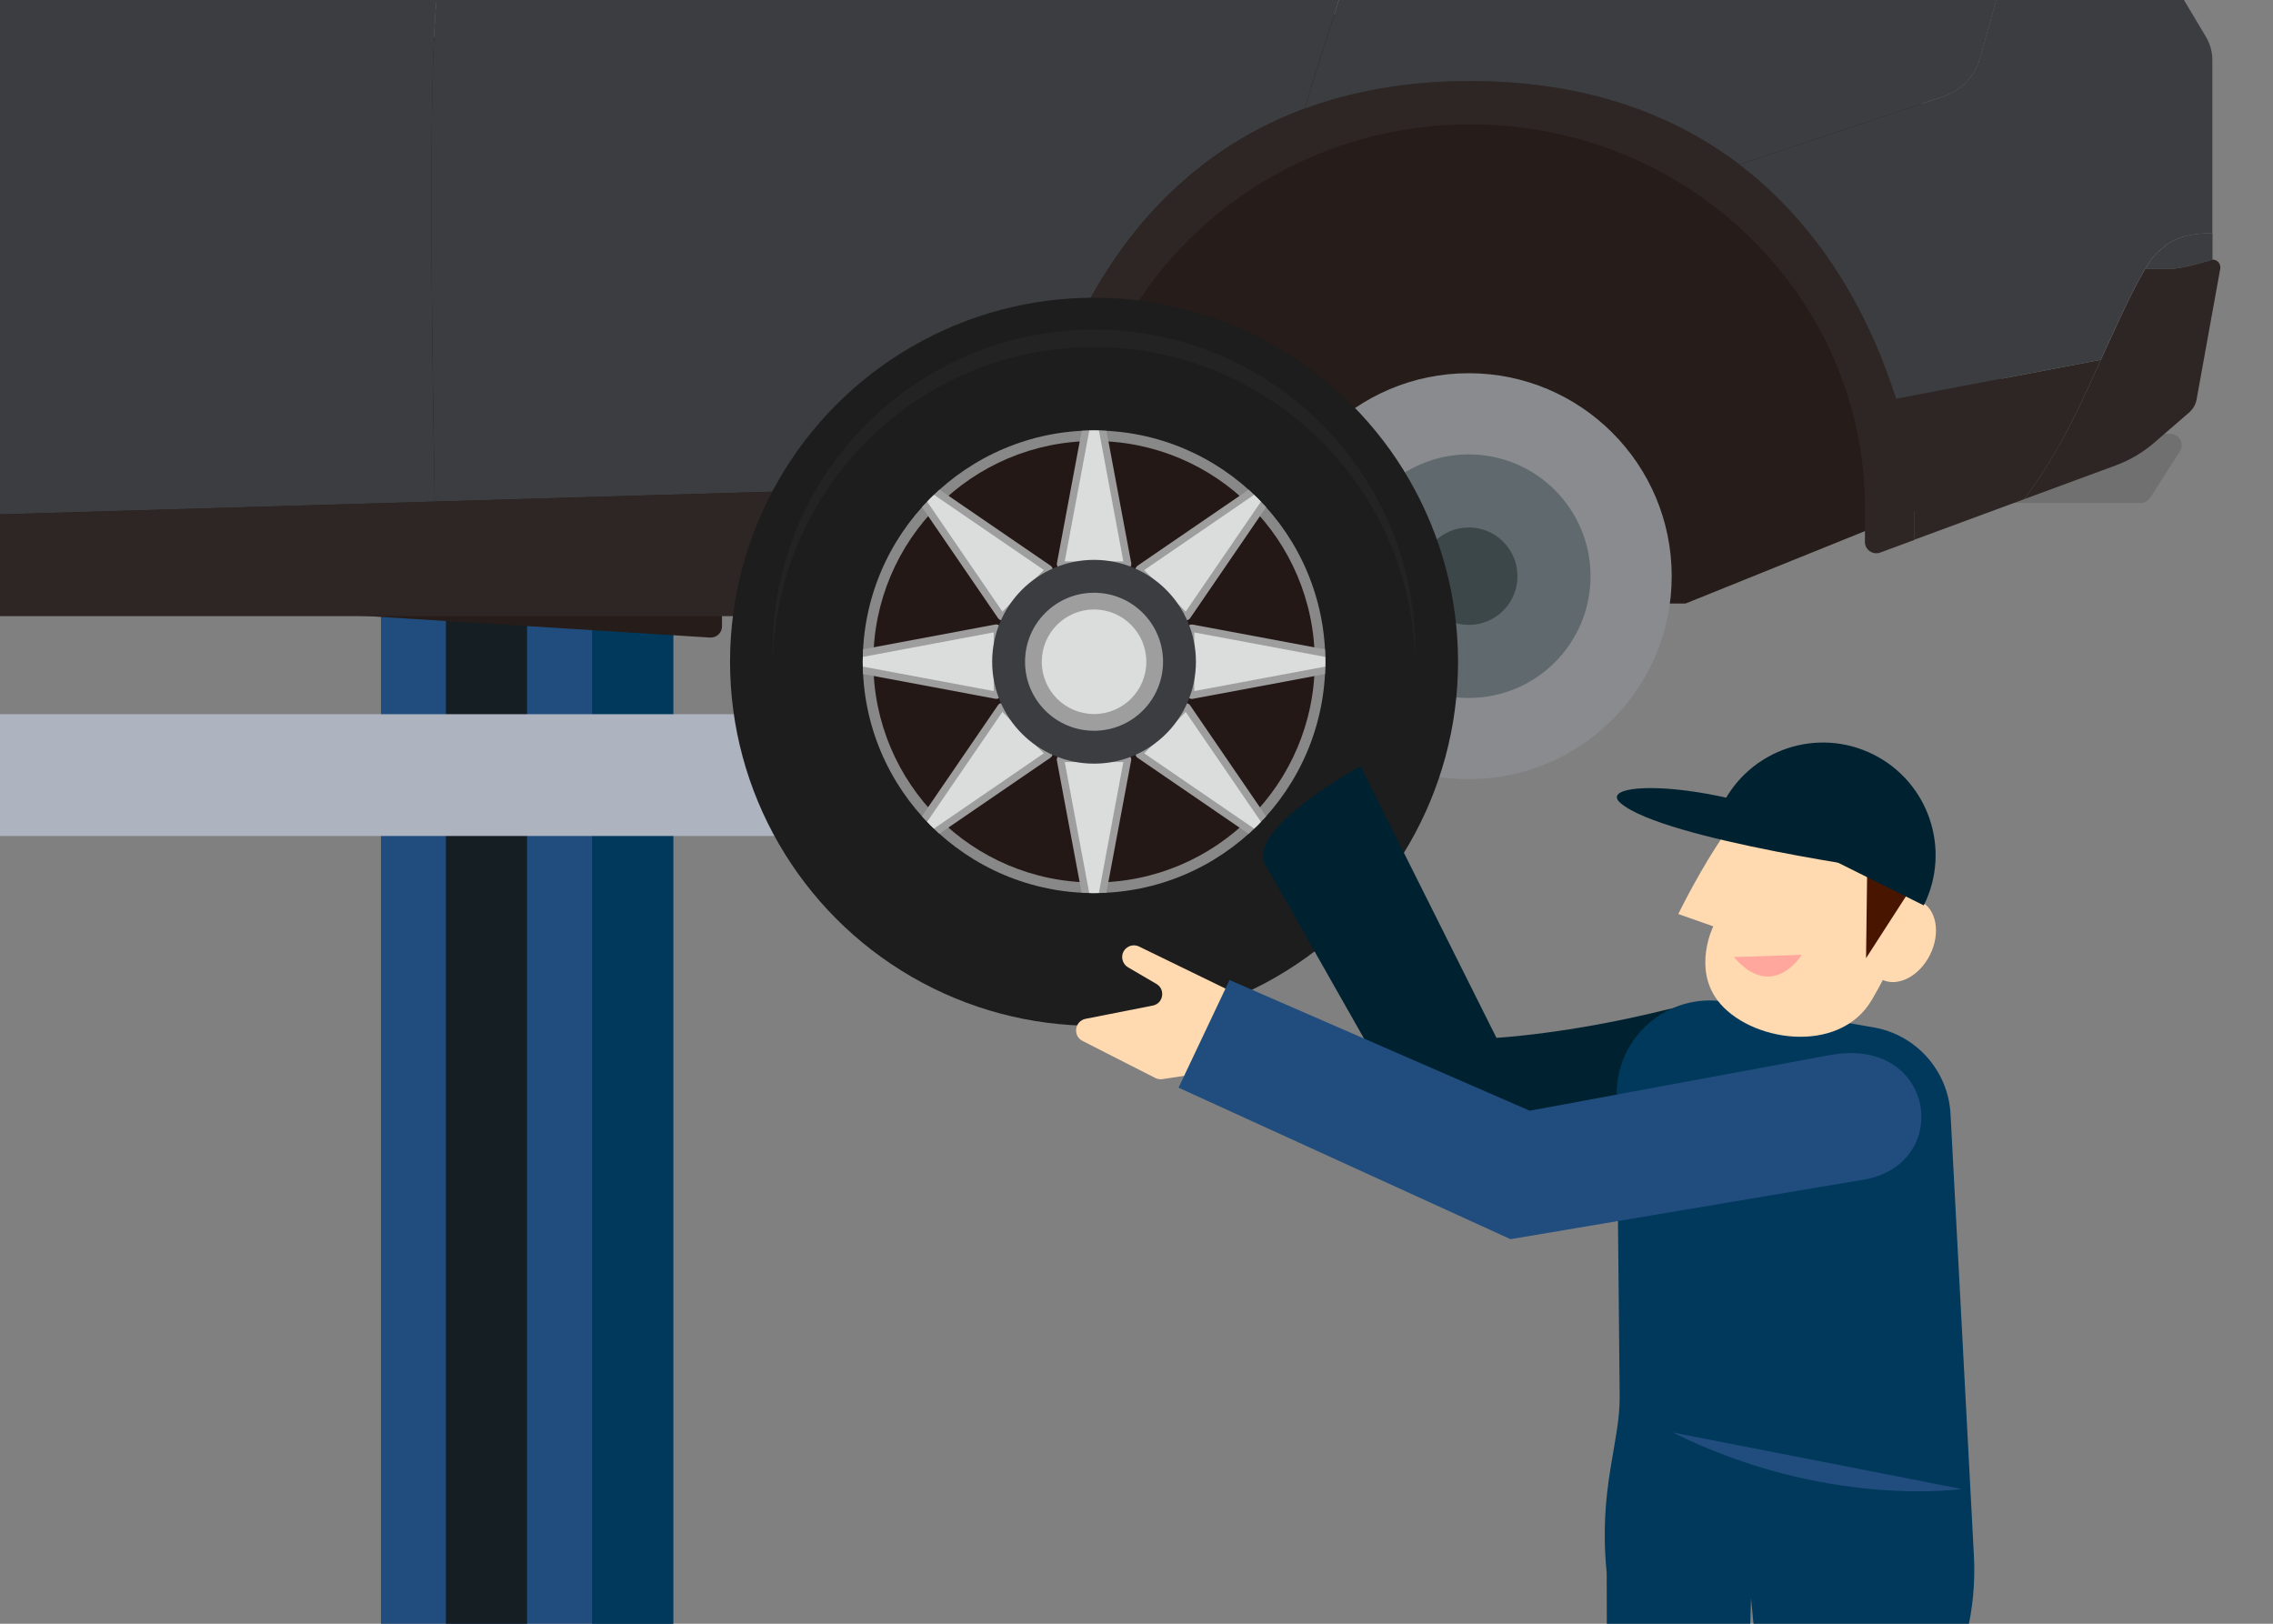 <?xml version="1.0" encoding="utf-8"?>
<!-- Generator: Adobe Illustrator 24.0.1, SVG Export Plug-In . SVG Version: 6.00 Build 0)  -->
<svg version="1.1" id="レイヤー_1" xmlns="http://www.w3.org/2000/svg" xmlns:xlink="http://www.w3.org/1999/xlink" x="0px"
	 y="0px" viewBox="0 0 280 200" style="enable-background:new 0 0 280 200;" xml:space="preserve">
<rect x="0" y="0" width="280" height="200" fill="#808080" stroke="none"/>
<style type="text/css">
	.st0{clip-path:url(#SVGID_2_);}
	.st1{fill:#204D7E;}
	.st2{fill:#00395B;}
	.st3{fill:#141E23;}
	.st4{fill:#717071;}
	.st5{fill:#261C19;}
	.st6{fill:#3C3736;}
	.st7{fill:#AACDE6;}
	.st8{fill:#2E2624;}
	.st9{fill:#398CAC;}
	.st10{fill:#3B3D40;}
	.st11{fill:#383231;}
	.st12{fill:#E7372F;}
	.st13{fill:#CCCCCC;}
	.st14{fill:#666666;}
	.st15{opacity:0.8;fill:#E6E6E6;enable-background:new    ;}
	.st16{fill:none;}
	.st17{fill:#DDEAEC;}
	.st18{fill:#1D1D1D;}
	.st19{fill:#888888;}
	.st20{fill:#231815;}
	.st21{clip-path:url(#SVGID_4_);}
	.st22{fill:#9E9E9F;}
	.st23{fill:#DBDCDC;}
	.st24{opacity:0.03;fill:#FFFFFF;enable-background:new    ;}
	.st25{opacity:0.7;}
	.st26{clip-path:url(#SVGID_6_);}
	.st27{fill:#FFFFFF;}
	.st28{opacity:0.4;}
	.st29{fill:#040000;}
	.st30{fill:#898B8E;}
	.st31{fill:#60696D;}
	.st32{fill:#3C4749;}
	.st33{fill:#ADB3BF;}
	.st34{fill:#818584;}
	.st35{clip-path:url(#SVGID_8_);}
	.st36{fill:#1B151A;}
	.st37{fill:#002230;}
	.st38{fill:#FFDAB0;}
	.st39{fill:#481600;}
	.st40{fill:#FFA69D;}
</style>
<g>
	<defs>
		<rect id="SVGID_1_" width="280" height="200"/>
	</defs>
	<clipPath id="SVGID_2_">
		<use xlink:href="#SVGID_1_"  style="overflow:visible;"/>
	</clipPath>
	<g class="st0">
		<rect x="46.93" y="5.97" class="st1" width="36" height="219"/>
		<rect x="72.93" y="5.97" class="st2" width="10" height="219"/>
		<rect x="54.93" y="5.97" class="st3" width="10" height="219"/>
		<g>
			<path class="st4" d="M263.7,61.95H244v-8.51h23.34c1.11,0,1.78,1.22,1.18,2.16l-3.65,5.71C264.62,61.71,264.17,61.95,263.7,61.95
				z"/>
			<polygon class="st5" points="-171.65,73.76 -70.08,74.34 207.63,74.34 249.72,57.35 232.89,0.05 -180.35,10.49 			"/>
			<path class="st5" d="M87.47,78.53l-46.12-2.89V65.43h47.59v11.7C88.95,77.93,88.28,78.57,87.47,78.53z"/>
			<path class="st5" d="M125.27,79.27h-22.73c-3.66,0-6.63-2.97-6.63-6.63v-4.4h35.98v4.4C131.9,76.3,128.93,79.27,125.27,79.27z"/>
			<path class="st6" d="M-193.84,44.27l3.74-14.3h-11.87c-0.14,0-0.26,0.1-0.28,0.24c-0.26,1.88-0.54,3.83-0.79,5.63
				c-0.67,4.74-0.59,9.56,0.22,14.28l0.69,4.01c0.02,0.13,0.14,0.23,0.28,0.23h11.19l-2.19-3.53
				C-194.07,48.88-194.42,46.5-193.84,44.27z"/>
			<path class="st7" d="M-0.05-61.29c-1.37-0.01-3.74-0.13-6.3-0.33c-8.94,3.79-17.53,8.91-30.84,16.01
				c-17.03,9.08-32.73,20.06-37.02,22.93c0,0-0.71,1.55,1.45,3.87c5.08-3.46,11.86-7.92,18.15-11.9
				C-25.75-48.93-5.86-57.76,0.07-60.76C0.34-60.89,0.25-61.29-0.05-61.29z"/>
			<path class="st8" d="M-76.7-21.96c-2.13,0.21-6.52,0.66-12.13,1.25l1.14,0.96c0.5,0.42,1.14,0.65,1.8,0.65h14.23
				c-1.56-1.68-2.17-2.9-2.38-3.45c-0.06-0.16-0.26-0.22-0.41-0.13C-75.14-22.28-75.91-22.04-76.7-21.96z"/>
			<path class="st9" d="M250.49-44.06c-3.91-3.74-12.59-11.5-14.65-13.34c-0.26-0.23-0.31-0.61-0.12-0.9l-3.29,5.54
				c4.61,4.91,8.86,9.83,10.71,12.18c3.48,4.45,7.55,9.87,7.55,9.87h11.45C261.07-32.05,254.57-40.17,250.49-44.06z"/>
			<path class="st10" d="M-72.91-22.66l-3.18-0.37c-0.08-0.01-0.16,0.02-0.22,0.07l-1.05,0.95c-0.07,0.06-0.1,0.15-0.09,0.24
				l0.31,2.47c0.02,0.16,0.17,0.27,0.33,0.24l1.14-0.2c0.14-0.02,0.24-0.15,0.23-0.29l-0.06-1.88c0-0.15,0.1-0.27,0.25-0.29
				l1.98-0.23c0.12-0.01,0.21-0.1,0.24-0.21L-72.91-22.66z"/>
			<path class="st10" d="M-87.69-20.24l-0.69-0.57c-0.29-0.24-0.66-0.36-1.04-0.32c-15.43,1.64-39.53,4.34-51.47,6.48
				c-12.39,2.22-27.42,5.84-35.9,7.97c-4.28,1.07-8.02,3.66-10.53,7.28c-0.4,0.57-0.82,1.18-1.25,1.8c-0.21,0.3,0.04,0.71,0.4,0.66
				c24.53-3.16,49.26-6.27,60.11-7.39c15.09-1.56,28.68-3.02,41.37-4.22c4.17-3.41,9.18-7.06,15.01-11.03h-14.23
				C-86.55-19.59-87.19-19.82-87.69-20.24z"/>
			<path class="st11" d="M67.73-66.76c-11.87,0-24.25-0.77-49.78,4.39c-25.54,5.16-59.84,28.89-68.87,35.08
				c-6.05,4.15-9.43,8.88-11.71,16.74l120.3-7.89c3.89-17.52,9.49-42.43,10.81-48.32C68.48-66.76,67.73-66.76,67.73-66.76z"/>
			<path class="st10" d="M54.06-2.02c0.57-2.69,1.93-8.87,3.6-16.42l-120.3,7.89c-1.12,3.87-1.97,8.51-2.74,14.21
				C-67,15.72-64.35,47.25-62.6,65.2l116.15-3.42C53.12,38.5,52.72,4.33,54.06-2.02z"/>
			<path class="st11" d="M146.21-66.76h-8.14l1.32,1.98c1.76,0.06,5.11,0.18,9.23,0.33l-1.27-1.74
				C147.08-66.55,146.66-66.76,146.21-66.76z"/>
			<path class="st10" d="M155.02-41.33c1.51,2.27,1.57,5.2,0.16,7.53l-2.65,4.36c-1.9,3.12-5.2,5.13-8.85,5.36l-86.02,5.64
				c-1.68,7.55-3.04,13.73-3.6,16.42c-1.34,6.35-0.94,40.52-0.5,63.8l73.11-2.15c0,0,3.72-35.01,34-46.23l11.22-35.31
				c1.49-4.68,0.65-9.8-2.25-13.77l-21.03-28.77c-4.12-0.15-7.46-0.27-9.23-0.33L155.02-41.33z"/>
			<path class="st10" d="M-62.63-10.56c1.04-3.58,2.3-6.51,3.94-9.03h-12.98c-5.83,3.97-10.84,7.62-15.01,11.03
				C-78.33-9.35-70.36-10.04-62.63-10.56z"/>
			<path class="st10" d="M221.86-63.17c-3.35-3.06-6.15-5.48-7.72-6.82c-7.85-0.68-15.77-1.28-21.88-1.54
				c-18.38-0.77-94.02-3.1-143.36,0c-29,1.82-42.49,4.51-55.25,9.92c2.57,0.2,4.93,0.32,6.3,0.33c0.29,0,0.39,0.4,0.12,0.53
				c-5.93,2.99-25.82,11.82-54.68,30.05c-6.3,3.98-11.99,7.67-17.06,11.12h12.98c1.96-3.01,4.47-5.45,7.76-7.71
				c9.03-6.19,43.34-29.92,68.87-35.08c25.54-5.16,37.92-4.39,49.78-4.39h77h1.48c15.48,0.26,45.27,1.81,58.04,2.39
				C208.63-64.18,215.16-63.71,221.86-63.17z"/>
			<path class="st8" d="M181.08,9.98c-7.88,0-14.62,1.28-20.4,3.42c-30.28,11.23-34,46.23-34,46.23l-73.11,2.15L-62.58,65.2
				l-3.68,0.11v-5.16c0,0-5.16-47.72-54.43-47.72s-52.63,50.04-52.63,50.04l-26.3-1.26c-0.31-0.02-0.58-0.24-0.65-0.54l-0.53-2.29
				c-0.07-0.32-0.36-0.54-0.68-0.54h-0.65c-0.43,0-0.76,0.39-0.69,0.82l0.07,0.39c0.64,3.69,3.01,6.84,6.39,8.47l14.49,6.99
				c1.9,0.92,3.98,1.39,6.09,1.39h6.66c0.89,0,1.55-0.82,1.37-1.69c-0.65-3.09-0.99-6.28-0.99-9.56c0-26.15,21.76-47.36,48.6-47.36
				s48.6,21.2,48.6,47.36c0,4.04-0.05,7.25-0.14,9.79c-0.03,0.79,0.61,1.45,1.4,1.45h8.81H53.89h77.07l0,0
				c1-0.07,1.76-0.91,1.72-1.91c-0.11-3.02-0.13-6.69-0.13-11.31c0-18.12,10.45-33.86,25.79-41.82c6.8-3.53,14.57-5.53,22.81-5.53
				c26.84,0,48.6,21.2,48.6,47.36c0,1.46-0.01,2.8-0.02,4.05c-0.01,0.98,0.97,1.67,1.89,1.33l4.19-1.55v-7.89
				C235.79,58.6,230.22,9.98,181.08,9.98z"/>
			<path class="st8" d="M235.79,58.6v7.89l13.57-5.01c1.26-1.65,4.33-6,7.52-12.97c0.67-1.47,1.31-2.87,1.91-4.19l-25.2,4.8
				C235.34,54.7,235.79,58.6,235.79,58.6z"/>
			<path class="st10" d="M272.55,31.97V28.7c-4.22,0.12-5.33,1.06-6.87,2.5c-0.42,0.39-0.89,1.05-1.43,1.93c1.31,0,2.44,0,2.97,0
				C268.97,33.13,272.55,31.97,272.55,31.97z"/>
			<path class="st8" d="M272.55,31.97L272.55,31.97c0,0-3.58,1.16-5.32,1.16c-0.53,0-1.66,0-2.97,0c-1.77,2.93-4.18,8.4-7.38,15.38
				c-3.19,6.97-6.26,11.32-7.52,12.97l11.28-4.16c1.74-0.64,3.34-1.59,4.74-2.8l4.29-3.71c0.48-0.42,0.81-0.99,0.92-1.62l2.91-16.07
				C273.61,32.51,273.15,31.97,272.55,31.97z"/>
			<path class="st11" d="M162.32-66.28c-6.05-0.23-11.67-0.41-16.11-0.49c0.45,0,0.87,0.21,1.13,0.57l1.27,1.74
				c4.75,0.17,10.52,0.39,16.11,0.6L162.32-66.28z"/>
			<path class="st11" d="M216.18-60.82c-0.5-0.51-1.16-0.81-1.87-0.84c-4.54-0.22-22.13-1.05-32.18-1.5
				c-4.03-0.18-10.57-0.44-17.4-0.69l30.41,30.65c1.58,1.59,3.73,2.49,5.97,2.49h41.52c-2.18-2.71-5.43-6.78-8.13-10.25
				C230.61-45.97,219.25-57.68,216.18-60.82z"/>
			<path class="st9" d="M201.11-33.52c-1.48,0-2.93-0.6-3.98-1.66l-25.4-25.6c4.46,0.17,7.9,0.32,10.28,0.42
				c10.26,0.46,28.6,1.33,32.17,1.5c6.78,6.95,15.11,15.76,18.1,19.61c1.43,1.84,3.01,3.84,4.51,5.73H201.11z"/>
			<path class="st11" d="M243.14-40.58c-2.81-3.6-11.22-13.16-17.99-19.54c-1.14-1.07-2.24-2.09-3.29-3.05
				c-6.7-0.53-13.23-1.01-17.61-1.2c-9.11-0.41-26.87-1.32-41.93-1.9l2.41,2.43c6.83,0.26,13.37,0.52,17.4,0.69
				c10.05,0.45,27.64,1.28,32.18,1.5c0.71,0.03,1.37,0.33,1.87,0.84c3.07,3.14,14.43,14.85,18.32,19.85
				c2.7,3.47,5.95,7.54,8.13,10.25h8.05C250.68-30.71,246.62-36.13,243.14-40.58z"/>
			<path class="st11" d="M155.02-41.33l-16.95-25.43H68.48c-1.32,5.89-6.92,30.8-10.81,48.32l86.02-5.64
				c3.65-0.24,6.95-2.24,8.85-5.36l2.65-4.36C156.6-36.13,156.53-39.06,155.02-41.33z"/>
			<path class="st9" d="M152.69-39.77l-16.12-24.19H73.22l-4.43,41.98l74.71-4.9c2.73-0.18,5.21-1.68,6.64-4.02l2.65-4.36
				C153.63-36.65,153.59-38.42,152.69-39.77z"/>
			<path class="st10" d="M147.96-48.58"/>
			<path class="st12" d="M237.96-18.52c-0.23,0-0.36,0.25-0.24,0.43c1.26,1.88,6.37,9.21,10.16,10.98c1.1,0.51,3.48,1.4,6.6,2.43
				l-11.39-13.81L237.96-18.52z"/>
			<path class="st13" d="M258.44-18.39l-15.35-0.1l11.39,13.81c1.62,0.54,3.45,1.12,5.39,1.72c-0.88-1.98-1.42-4.17-1.42-6.67
				C258.44-14.55,258.44-17.12,258.44-18.39z"/>
			<path class="st12" d="M266.72-0.94c0.7,0.19,1.4,0.39,2.1,0.58c0,0,0.25-0.65,0.25-2.1s0-14.7,0-14.7c0-0.64-0.52-1.16-1.16-1.16
				l-3.65-0.02c0,1.28,0,3.86,0,8.73C264.25-6.25,265.24-3.42,266.72-0.94z"/>
			<path class="st13" d="M264.25-9.63c0-4.87,0-7.45,0-8.73l-2.9-0.02c0,1.28,0,3.85,0,8.75c0,2.94,0.75,5.46,1.92,7.69
				c1.13,0.33,2.29,0.66,3.46,0.99C265.24-3.42,264.25-6.25,264.25-9.63z"/>
			<path class="st14" d="M261.35-18.37l-2.9-0.02c0,1.27,0,3.85,0,8.77c0,2.5,0.54,4.69,1.42,6.67c1.1,0.34,2.23,0.68,3.4,1.02
				c-1.17-2.24-1.92-4.75-1.92-7.69C261.35-14.52,261.35-17.1,261.35-18.37z"/>
			<path class="st15" d="M266.74-10.91h-18.38c-0.37,0-0.72-0.16-0.95-0.45l-5.27-6.35c-0.44-0.53-0.36-1.3,0.16-1.74
				c0.52-0.44,1.31-0.36,1.74,0.16l4.9,5.9h17.8C267.42-13.38,267.42-10.91,266.74-10.91z"/>
			<path class="st10" d="M243.93,7.11l3.95-14.22c-3.79-1.77-8.89-9.1-10.16-10.98c-0.13-0.19,0.01-0.44,0.24-0.43l29.94,0.19
				c0,0-0.19-2.9-0.58-4.45c-0.33-1.32-2.92-6.04-3.67-7.38c-0.12-0.22-0.36-0.36-0.61-0.36h-0.75c0,0-0.06-0.07-0.15-0.19h-11.46
				h-49.57c-2.24,0-4.39-0.89-5.97-2.49l-30.41-30.65c-5.59-0.21-11.37-0.43-16.11-0.6l21.03,28.77c2.9,3.97,3.74,9.08,2.25,13.77
				L160.68,13.4c5.78-2.14,12.53-3.42,20.4-3.42c14.57,0,25.3,4.28,33.2,10.29l25.12-8.39C241.61,11.14,243.31,9.35,243.93,7.11z"/>
			<path class="st10" d="M268.81-0.37c-9.33-2.52-18.43-5.57-20.94-6.74l-3.95,14.22c-0.62,2.25-2.32,4.03-4.53,4.77l-25.12,8.39
				c11.2,8.53,16.69,20.55,19.3,28.85l25.2-4.8c3.14-6.88,5.38-11.7,6.89-13.12c1.53-1.44,2.65-2.38,6.87-2.5v-1.17V7.4
				c0-1.02-0.28-2.01-0.8-2.88L268.81-0.37z"/>
			<path class="st16" d="M-172.35,13.45c-0.87,0.72-1.93,1.16-3.05,1.27l-9.31,0.88c0.12,0.2,0.26,0.38,0.42,0.53
				c1.56,1.34,13.13,0.45,19.74-8.38c-0.84,0.2-1.62,0.58-2.29,1.13L-172.35,13.45z"/>
			<path class="st17" d="M-147.77-2.05c-3.95,0.48-8.23,1.01-12.7,1.57c-2.22,0.28-4.49,0.56-6.8,0.86
				c-3.24,0.41-6.54,0.83-9.88,1.26c-3.43,0.44-6.9,0.88-10.37,1.33c-0.19,0.02-5.4,5.7-7.27,8.39c0.41,1.29,0.55,2.66,0.6,3.66
				c0.04,0.8,0.73,1.41,1.53,1.33l7.95-0.75l5.37-0.51l3.94-0.37c1.12-0.11,2.18-0.55,3.05-1.27l5.52-4.58
				c0.66-0.55,1.45-0.93,2.29-1.13c0.06-0.01,0.12-0.04,0.18-0.05l5.42-1.1l6.47-1.31c0.69-0.14,1.33-0.45,1.87-0.91l8.44-7.11
				C-143.94-2.52-145.82-2.29-147.77-2.05z"/>
			<path class="st12" d="M-147.77-2.05c-1.75,1.63-5.85,5.25-11.18,8.65l6.47-1.31c0.69-0.14,1.33-0.45,1.87-0.91l8.44-7.11
				C-143.94-2.52-145.82-2.29-147.77-2.05z"/>
			<path class="st11" d="M-180.6,35.11c-0.07-0.54-0.29-1.06-0.66-1.48l-1.9-2.2c-0.8-0.92-1.96-1.45-3.18-1.45h-4.25l-1.34,5.14
				l-2.13,8.15l-0.27,1.02c-0.58,2.23-0.23,4.6,0.99,6.56l2.19,3.53h2.36c1.9,0,3.56-1.27,4.06-3.11l2.16-8l1.91-7.08
				C-180.57,35.82-180.55,35.46-180.6,35.11z"/>
			<path class="st10" d="M-62.59,65.2c-1.75-17.95-4.4-49.48-2.78-61.54c0.77-5.71,1.62-10.34,2.74-14.21
				c-19.5,1.31-40.42,3.64-65.42,6.22c-3.45,0.36-8.31,0.91-14.11,1.61l-8.44,7.11c-0.54,0.45-1.18,0.77-1.87,0.91l-11.88,2.41
				c-0.91,0.18-1.75,0.59-2.46,1.18l-5.52,4.58c-0.87,0.72-1.93,1.16-3.05,1.27l-17.26,1.63c-0.8,0.08-1.49-0.52-1.53-1.32
				c-0.05-1-0.19-2.37-0.6-3.67c-2.26,3.25-4.3,6.2-5.51,7.94c-0.75,1.08-1.23,2.32-1.42,3.62c-0.21,1.53-0.53,3.79-0.88,6.25
				c-0.06,0.42,0.27,0.8,0.69,0.8h15.56c1.22,0,2.38,0.53,3.18,1.45l1.9,2.2c0.6,0.7,0.83,1.65,0.59,2.55l-4.07,15.09
				c-0.5,1.83-2.16,3.11-4.06,3.11h-12.95c-0.43,0-0.76,0.39-0.69,0.82l0.46,2.64h0.5c0.33,0,0.61,0.23,0.68,0.54l0.53,2.29
				c0.07,0.31,0.34,0.53,0.65,0.54l26.3,1.26c0,0,3.35-50.04,52.62-50.04s54.43,47.72,54.43,47.72v5.16L-62.59,65.2z"/>
			<path class="st8" d="M231.38-53.87c0.35,0.37,0.7,0.74,1.05,1.11l3.29-5.54l2.32-3.65c0.04-0.06,0.11-0.11,0.18-0.12l-3.41,0.6
				L231.38-53.87z"/>
			<path class="st11" d="M244.53-66.99c-3.57-0.39-16.89-1.82-30.4-3c2.07,1.76,6.25,5.38,11.01,9.87c2,1.88,4.14,4.05,6.24,6.25
				l3.44-7.6l3.41-0.6l5.32-1.06c0.23-0.05,0.42-0.2,0.51-0.42l1.04-2.47C245.28-66.46,245-66.94,244.53-66.99z"/>
			<g>
				<g>
					<circle class="st18" cx="-120.48" cy="70.1" r="42.87"/>
					<circle class="st19" cx="-120.48" cy="70.1" r="27.24"/>
					<circle class="st20" cx="-120.48" cy="70.1" r="26"/>
					<g>
						<g>
							<g>
								<defs>
									<circle id="SVGID_3_" cx="-120.48" cy="70.1" r="27.24"/>
								</defs>
								<clipPath id="SVGID_4_">
									<use xlink:href="#SVGID_3_"  style="overflow:visible;"/>
								</clipPath>
								<g class="st21">
									<g>
										<path class="st22" d="M-143.5,47.87l11.71,17.1c0.2,0.29,0.62,0.33,0.87,0.08l5.39-5.39c0.25-0.25,0.21-0.67-0.08-0.87
											l-17.1-11.71C-143.23,46.73-143.85,47.35-143.5,47.87z"/>
										<polygon class="st23" points="-141.89,48.69 -126.39,59.3 -131.28,64.19 										"/>
										<path class="st22" d="M-142.71,93.11l17.1-11.71c0.29-0.2,0.33-0.62,0.08-0.87l-5.39-5.39c-0.25-0.25-0.67-0.21-0.87,0.08
											l-11.71,17.1C-143.85,92.84-143.23,93.47-142.71,93.11z"/>
										<polygon class="st23" points="-131.28,76.01 -126.39,80.89 -141.89,91.5 										"/>
										<path class="st22" d="M-97.47,92.33l-11.71-17.1c-0.2-0.29-0.62-0.33-0.87-0.08l-5.39,5.39
											c-0.25,0.25-0.21,0.67,0.08,0.87l17.1,11.71C-97.74,93.47-97.11,92.84-97.47,92.33z"/>
										<polygon class="st23" points="-114.58,80.89 -109.69,76.01 -99.08,91.5 										"/>
										<path class="st22" d="M-98.26,47.08l-17.1,11.71c-0.29,0.2-0.33,0.62-0.08,0.87l5.39,5.39c0.25,0.25,0.67,0.21,0.87-0.08
											l11.71-17.1C-97.11,47.35-97.74,46.73-98.26,47.08z"/>
										<polygon class="st23" points="-114.57,59.31 -99.08,48.69 -109.69,64.19 										"/>
									</g>
									<g>
										<path class="st22" d="M-152.47,70.65l20.37,3.81c0.35,0.07,0.67-0.2,0.67-0.56v-7.62c0-0.35-0.32-0.62-0.67-0.56
											l-20.37,3.81C-153.09,69.65-153.09,70.54-152.47,70.65z"/>
										<polygon class="st23" points="-150.75,70.1 -132.29,66.64 -132.29,73.55 										"/>
										<path class="st22" d="M-119.93,102.09l3.81-20.37c0.07-0.35-0.2-0.67-0.56-0.67h-7.62c-0.35,0-0.62,0.32-0.56,0.67
											l3.81,20.37C-120.93,102.71-120.04,102.71-119.93,102.09z"/>
										<polygon class="st23" points="-123.94,81.91 -117.03,81.91 -120.48,100.37 										"/>
										<path class="st22" d="M-88.49,69.54l-20.37-3.81c-0.35-0.07-0.67,0.2-0.67,0.56v7.62c0,0.35,0.32,0.62,0.67,0.56
											l20.37-3.81C-87.88,70.54-87.88,69.66-88.49,69.54z"/>
										<polygon class="st23" points="-108.67,66.65 -90.21,70.1 -108.67,73.55 										"/>
										<path class="st22" d="M-121.04,38.11l-3.81,20.37c-0.07,0.35,0.2,0.67,0.56,0.67h7.62c0.35,0,0.62-0.32,0.56-0.67
											l-3.81-20.37C-120.04,37.49-120.92,37.49-121.04,38.11z"/>
										<polygon class="st23" points="-123.94,58.29 -120.48,39.83 -117.03,58.29 										"/>
									</g>
								</g>
							</g>
						</g>
					</g>
					<circle class="st10" cx="-120.48" cy="70.1" r="12"/>
					<circle class="st22" cx="-120.48" cy="70.1" r="8.13"/>
					<circle class="st23" cx="-120.48" cy="70.1" r="6.16"/>
					<path class="st24" d="M-120.48,33.04c20.56,0,37.28,16.4,37.82,36.83c0.01-0.34,0.03-0.68,0.03-1.02
						c0-20.9-16.94-37.85-37.85-37.85c-20.9,0-37.85,16.94-37.85,37.85c0,0.34,0.02,0.68,0.03,1.02
						C-157.76,49.43-141.04,33.04-120.48,33.04z"/>
				</g>
			</g>
			<g class="st25">
				<g>
					<g>
						<defs>
							<path id="SVGID_5_" d="M267.9-18.33l-3.65-0.02l-2.9-0.02l-2.9-0.02l-15.35-0.1l-5.13-0.03c-0.23,0-0.36,0.25-0.24,0.43
								c1.26,1.88,6.37,9.21,10.16,10.98c1.1,0.51,3.48,1.4,6.6,2.43c1.62,0.54,3.45,1.12,5.39,1.72c1.1,0.34,2.23,0.68,3.4,1.02
								c1.13,0.33,2.29,0.66,3.46,0.99c0.7,0.19,1.4,0.39,2.1,0.58c0,0,0.25-0.65,0.25-2.1s0-14.7,0-14.7
								C269.06-17.81,268.54-18.33,267.9-18.33z"/>
						</defs>
						<clipPath id="SVGID_6_">
							<use xlink:href="#SVGID_5_"  style="overflow:visible;"/>
						</clipPath>
						<g class="st26">
							<g>
								<rect x="209.46" y="-19.92" class="st27" width="93.97" height="0.39"/>
							</g>
							<g>
								<rect x="209.46" y="-18.24" class="st27" width="93.97" height="0.39"/>
							</g>
							<g>
								<rect x="209.46" y="-16.55" class="st27" width="93.97" height="0.39"/>
							</g>
							<g>
								<rect x="209.46" y="-14.86" class="st27" width="93.97" height="0.39"/>
							</g>
							<g>
								<rect x="209.46" y="-13.18" class="st27" width="93.97" height="0.39"/>
							</g>
							<g>
								<rect x="209.46" y="-11.49" class="st27" width="93.97" height="0.39"/>
							</g>
							<g>
								<rect x="209.46" y="-30.05" class="st27" width="93.97" height="0.39"/>
							</g>
							<g>
								<rect x="209.46" y="-28.36" class="st27" width="93.97" height="0.39"/>
							</g>
							<g>
								<rect x="209.46" y="-26.67" class="st27" width="93.97" height="0.39"/>
							</g>
							<g>
								<rect x="209.46" y="-24.99" class="st27" width="93.97" height="0.39"/>
							</g>
							<g>
								<rect x="209.46" y="-23.3" class="st27" width="93.97" height="0.39"/>
							</g>
							<g>
								<rect x="209.46" y="-21.61" class="st27" width="93.97" height="0.39"/>
							</g>
							<g>
								<rect x="209.46" y="-9.8" class="st27" width="93.97" height="0.39"/>
							</g>
							<g>
								<rect x="209.46" y="-8.11" class="st27" width="93.97" height="0.39"/>
							</g>
							<g>
								<rect x="209.46" y="-6.43" class="st27" width="93.97" height="0.39"/>
							</g>
							<g>
								<rect x="209.46" y="-4.74" class="st27" width="93.97" height="0.39"/>
							</g>
							<g>
								<rect x="209.46" y="-3.05" class="st27" width="93.97" height="0.39"/>
							</g>
							<g>
								<rect x="209.46" y="-1.37" class="st27" width="93.97" height="0.39"/>
							</g>
							<g>
								<rect x="209.46" y="0.32" class="st27" width="93.97" height="0.39"/>
							</g>
							<g>
								<rect x="209.46" y="2.01" class="st27" width="93.97" height="0.39"/>
							</g>
							<g>
								<rect x="209.46" y="3.7" class="st27" width="93.97" height="0.39"/>
							</g>
							<g>
								<rect x="209.46" y="5.38" class="st27" width="93.97" height="0.39"/>
							</g>
							<g>
								<rect x="209.46" y="7.07" class="st27" width="93.97" height="0.39"/>
							</g>
							<g>
								<rect x="209.46" y="8.76" class="st27" width="93.97" height="0.39"/>
							</g>
						</g>
					</g>
				</g>
			</g>
			<g>
				<g>
					<g>
						
							<ellipse transform="matrix(0.999 -0.053 0.053 0.999 0.307 1.579)" class="st10" cx="30.09" cy="-5.04" rx="6.32" ry="4.39"/>
					</g>
					<g class="st28">
						
							<ellipse transform="matrix(0.999 -0.053 0.053 0.999 0.307 1.579)" class="st29" cx="30.09" cy="-5.04" rx="6.32" ry="4.39"/>
					</g>
				</g>
				<path class="st10" d="M45.06-4.09L19.3-2.73c-0.53,0.03-0.99-0.38-1.02-0.92l-0.07-1.29c-0.03-0.53,0.38-0.99,0.92-1.02
					l25.76-1.36c0.53-0.03,0.99,0.38,1.02,0.92l0.07,1.29C46-4.57,45.59-4.11,45.06-4.09z"/>
			</g>
			<g>
				<g>
					<g>
						
							<ellipse transform="matrix(0.999 -0.053 0.053 0.999 0.738 7.111)" class="st10" cx="135.2" cy="-10.44" rx="6.32" ry="4.39"/>
					</g>
					<g class="st28">
						
							<ellipse transform="matrix(0.999 -0.053 0.053 0.999 0.738 7.111)" class="st29" cx="135.2" cy="-10.44" rx="6.32" ry="4.39"/>
					</g>
				</g>
				<path class="st10" d="M150.18-9.49l-25.76,1.36c-0.53,0.03-0.99-0.38-1.02-0.92l-0.07-1.29c-0.03-0.53,0.38-0.99,0.92-1.02
					l25.76-1.36c0.53-0.03,0.99,0.38,1.02,0.92l0.07,1.29C151.12-9.98,150.71-9.52,150.18-9.49z"/>
			</g>
			<path class="st7" d="M59.28-64c-9.26,0-20.81,0.34-40.78,4.37C3.76-56.65-16.19-46.92-40.87-30.69v15.9l88.33-5.79
				c1.29-5.21,2.85-11.34,4.53-17.55C54.38-46.98,59.1-60,60.57-64C60.15-64,59.72-64,59.28-64z"/>
			<path class="st11" d="M-48.9-25.29l-0.44,0.3c-4.48,3.07-7.28,6.44-9.28,11.36l17.76-1.16v-15.9
				C-43.49-28.96-46.17-27.16-48.9-25.29z"/>
			<g>
				<path class="st11" d="M-50.57-22.58c0,0-3,2.42-3.97,3.48c-0.75,0.83-1.63,2.96-1.97,3.86c-0.07,0.19,0.08,0.39,0.28,0.38
					l6.36-0.44c0.08-0.01,0.16-0.05,0.21-0.12l2.28-3.29L-50.57-22.58z"/>
				<path class="st8" d="M-54.42-26.06c0.48-2.03,6.85-6,8.59-6.67c1.74-0.68,7-0.95,7.93-0.48c1.93,0.97,3.87,3.19,3.87,5.51
					c0,1.74,0,8.03,0,9.38s-2.32,2.71-5.32,2.71c-1.84,0-8.54,0.35-10.35-0.29C-51.51-16.54-54.9-24.03-54.42-26.06z"/>
			</g>
			<path class="st16" d="M-1.66-63.28c5.16-1.81,11.61-4.39,31.99-6.45c20.38-2.06,46.43-3.07,65.52-3.33
				c19.09-0.26,52.62,0.52,68.87,0.77c16.25,0.26,42.82,2.06,49.78,2.58c6.96,0.52,28.89,3.35,28.89,3.35"/>
			<path class="st16" d="M-177.42-6.31c5.16-1.29,25.8-6.45,37.92-8.51s49.53-6.19,49.53-6.19"/>
			<circle class="st30" cx="180.93" cy="70.97" r="25"/>
			<circle class="st31" cx="180.93" cy="70.97" r="15"/>
			<circle class="st32" cx="180.93" cy="70.97" r="6"/>
		</g>
		<path class="st3" d="M116.93,85.97h-7c-3.87,0-7-3.13-7-7v0h21v0C123.93,82.83,120.79,85.97,116.93,85.97z"/>
		<rect x="-24.07" y="87.97" class="st33" width="140" height="15"/>
		<rect x="109.93" y="85.97" class="st34" width="6" height="9"/>
		<g>
			<g>
				<circle class="st18" cx="134.77" cy="81.51" r="44.84"/>
				<circle class="st19" cx="134.77" cy="81.51" r="28.49"/>
				<circle class="st20" cx="134.77" cy="81.51" r="27.19"/>
				<g>
					<g>
						<g>
							<defs>
								<circle id="SVGID_7_" cx="134.77" cy="81.51" r="28.49"/>
							</defs>
							<clipPath id="SVGID_8_">
								<use xlink:href="#SVGID_7_"  style="overflow:visible;"/>
							</clipPath>
							<g class="st35">
								<g>
									<path class="st22" d="M110.7,58.26l12.25,17.89c0.21,0.3,0.65,0.35,0.91,0.08l5.64-5.64c0.26-0.26,0.22-0.7-0.08-0.91
										l-17.89-12.25C110.98,57.06,110.33,57.71,110.7,58.26z"/>
									<polygon class="st23" points="112.38,59.11 128.59,70.21 123.48,75.33 									"/>
									<path class="st22" d="M111.52,105.57l17.89-12.25c0.3-0.21,0.35-0.65,0.08-0.91l-5.64-5.64c-0.26-0.26-0.7-0.22-0.91,0.08
										l-12.25,17.89C110.32,105.29,110.98,105.95,111.52,105.57z"/>
									<polygon class="st23" points="123.48,87.69 128.58,92.79 112.38,103.89 									"/>
									<path class="st22" d="M158.84,104.76L146.6,86.87c-0.21-0.3-0.65-0.35-0.91-0.08l-5.64,5.64c-0.26,0.26-0.22,0.7,0.08,0.91
										l17.89,12.25C158.56,105.95,159.21,105.29,158.84,104.76z"/>
									<polygon class="st23" points="140.95,92.79 146.06,87.69 157.16,103.89 									"/>
									<path class="st22" d="M158.02,57.43l-17.89,12.25c-0.3,0.21-0.35,0.65-0.08,0.91l5.64,5.64c0.26,0.26,0.7,0.22,0.91-0.08
										l12.25-17.89C159.21,57.71,158.56,57.06,158.02,57.43z"/>
									<polygon class="st23" points="140.95,70.22 157.16,59.11 146.06,75.33 									"/>
								</g>
								<g>
									<path class="st22" d="M101.31,82.08l21.31,3.99c0.37,0.07,0.7-0.21,0.7-0.59v-7.97c0-0.37-0.33-0.65-0.7-0.59l-21.31,3.99
										C100.67,81.04,100.67,81.97,101.31,82.08z"/>
									<polygon class="st23" points="103.1,81.51 122.41,77.89 122.41,85.12 									"/>
									<path class="st22" d="M135.35,114.97l3.99-21.31c0.07-0.37-0.21-0.7-0.59-0.7h-7.97c-0.37,0-0.65,0.33-0.59,0.7l3.99,21.31
										C134.31,115.62,135.24,115.62,135.35,114.97z"/>
									<polygon class="st23" points="131.16,93.86 138.38,93.86 134.77,113.17 									"/>
									<path class="st22" d="M168.23,80.92l-21.31-3.99c-0.37-0.07-0.7,0.21-0.7,0.59v7.97c0,0.37,0.33,0.65,0.7,0.59l21.31-3.99
										C168.87,81.97,168.87,81.05,168.23,80.92z"/>
									<polygon class="st23" points="147.12,77.9 166.44,81.51 147.12,85.12 									"/>
									<path class="st22" d="M134.19,48.05l-3.99,21.31c-0.07,0.37,0.21,0.7,0.59,0.7h7.97c0.37,0,0.65-0.33,0.59-0.7l-3.99-21.31
										C135.24,47.4,134.31,47.4,134.19,48.05z"/>
									<polygon class="st23" points="131.16,69.15 134.78,49.85 138.38,69.15 									"/>
								</g>
							</g>
						</g>
					</g>
				</g>
				<circle class="st10" cx="134.77" cy="81.51" r="12.55"/>
				<circle class="st22" cx="134.77" cy="81.51" r="8.5"/>
				<circle class="st23" cx="134.77" cy="81.51" r="6.44"/>
				<path class="st24" d="M134.77,42.74c21.5,0,38.99,17.15,39.56,38.52c0.01-0.36,0.03-0.71,0.03-1.07
					c0-21.86-17.72-39.59-39.59-39.59c-21.86,0-39.59,17.72-39.59,39.59c0,0.36,0.02,0.71,0.03,1.07
					C95.78,59.89,113.26,42.74,134.77,42.74z"/>
			</g>
		</g>
		<g>
			<g>
				<path class="st36" d="M238.75,302.66l-0.71,8.2c-0.04,0.43-0.14,0.86-0.29,1.27l0,0c-0.98,2.61-4.02,3.79-6.51,2.55l-12.05-6.01
					c-2.63-1.31-3.43-4.71-1.66-7.06l0.12-0.17c0.25-0.32,0.53-0.61,0.84-0.85l8.8-6.97l8.87,4.42
					C237.89,298.9,238.92,300.73,238.75,302.66z"/>
				<path class="st36" d="M211.01,288.74l-3.96,9.51c-0.69,1.67-2.65,2.39-4.27,1.59l-27.15-13.53c-1.53-0.76-2.17-2.63-1.4-4.17
					l0,0c0.54-1.08,1.65-1.75,2.86-1.72l24.2,0.58c0.45,0.01,0.9,0.12,1.31,0.33l6.92,3.45
					C210.99,285.49,211.64,287.24,211.01,288.74z"/>
				<path class="st37" d="M167.6,94.36l16.74,33.47c0,0,8.81-0.46,20.88-3.45c12.07-2.99,13.39,10.4,6.46,12.33
					s-33.61,8.9-33.61,8.9l-21.97-38.7C152.62,102.53,167.6,94.36,167.6,94.36z"/>
				<path class="st38" d="M152.12,122.65l3.39,6.45c0.46,0.89-0.08,1.96-1.07,2.11l-11.25,1.71c-0.3,0.04-0.6-0.01-0.87-0.14
					l-8.97-4.57c-1.23-0.62-0.97-2.45,0.38-2.72l8.27-1.63c1.31-0.25,1.6-2,0.45-2.67l-3.49-2.04c-0.35-0.2-0.6-0.55-0.69-0.95l0,0
					c-0.26-1.19,0.96-2.14,2.05-1.61l11.16,5.43C151.76,122.15,151.98,122.37,152.12,122.65z"/>
				<path class="st2" d="M243.16,191.68l-2.88-54.43c-0.28-5.35-4.22-9.8-9.51-10.71l-18.17-3.14c-7.07-1.23-13.51,4.26-13.44,11.42
					l0.36,37.15c0.06,5.8-2.64,11.29-1.6,21.75l0.21,86.11l14.95,8.08l2.62-91.05l9.53,98.37l14.18,7.07l-0.65-92.29
					C241.97,204.45,243.49,198.09,243.16,191.68z"/>
				<path class="st1" d="M151.46,120.71l36.98,16.1l37.22-6.9c12.68-2.14,14.91,13.26,4.16,15.35l-43.75,7.37l-40.89-18.66
					L151.46,120.71z"/>
				
					<ellipse transform="matrix(0.446 -0.895 0.895 0.446 26.073 273.793)" class="st38" cx="234.21" cy="115.83" rx="5.38" ry="3.97"/>
				<path class="st38" d="M234.58,102.43c2.66,6.3,0.01,13.92-4.02,20.76c-4.07,6.88-15.18,5.08-18.99,0.02
					c-3.04-4.05-0.52-9.11-0.52-9.11s0,0-4.31-1.52c2.78-5.58,9.8-18.28,14.91-17.24C230.26,97.11,232.54,97.6,234.58,102.43z"/>
				<g>
					<path class="st37" d="M199.63,98.92c5.32,4.55,34.01,8.45,34.01,8.45C217.5,95.87,195.74,95.58,199.63,98.92z"/>
					<polygon class="st39" points="230.02,106.2 229.87,118.02 235.47,109.34 					"/>
					<path class="st37" d="M212.15,99.15c3.42-6.86,11.74-9.65,18.6-6.23c6.86,3.42,9.65,11.74,6.23,18.6"/>
				</g>
				
					<ellipse transform="matrix(0.047 -0.999 0.999 0.047 99.649 321.767)" class="st16" cx="218.5" cy="108.65" rx="2.55" ry="0.85"/>
				<path class="st40" d="M221.94,117.61l-8.36,0.27C218.39,123.44,221.94,117.61,221.94,117.61z"/>
			</g>
			<path class="st1" d="M206.06,176.44c18.88,9.41,35.59,6.96,35.59,6.96"/>
		</g>
	</g>
</g>
</svg>
